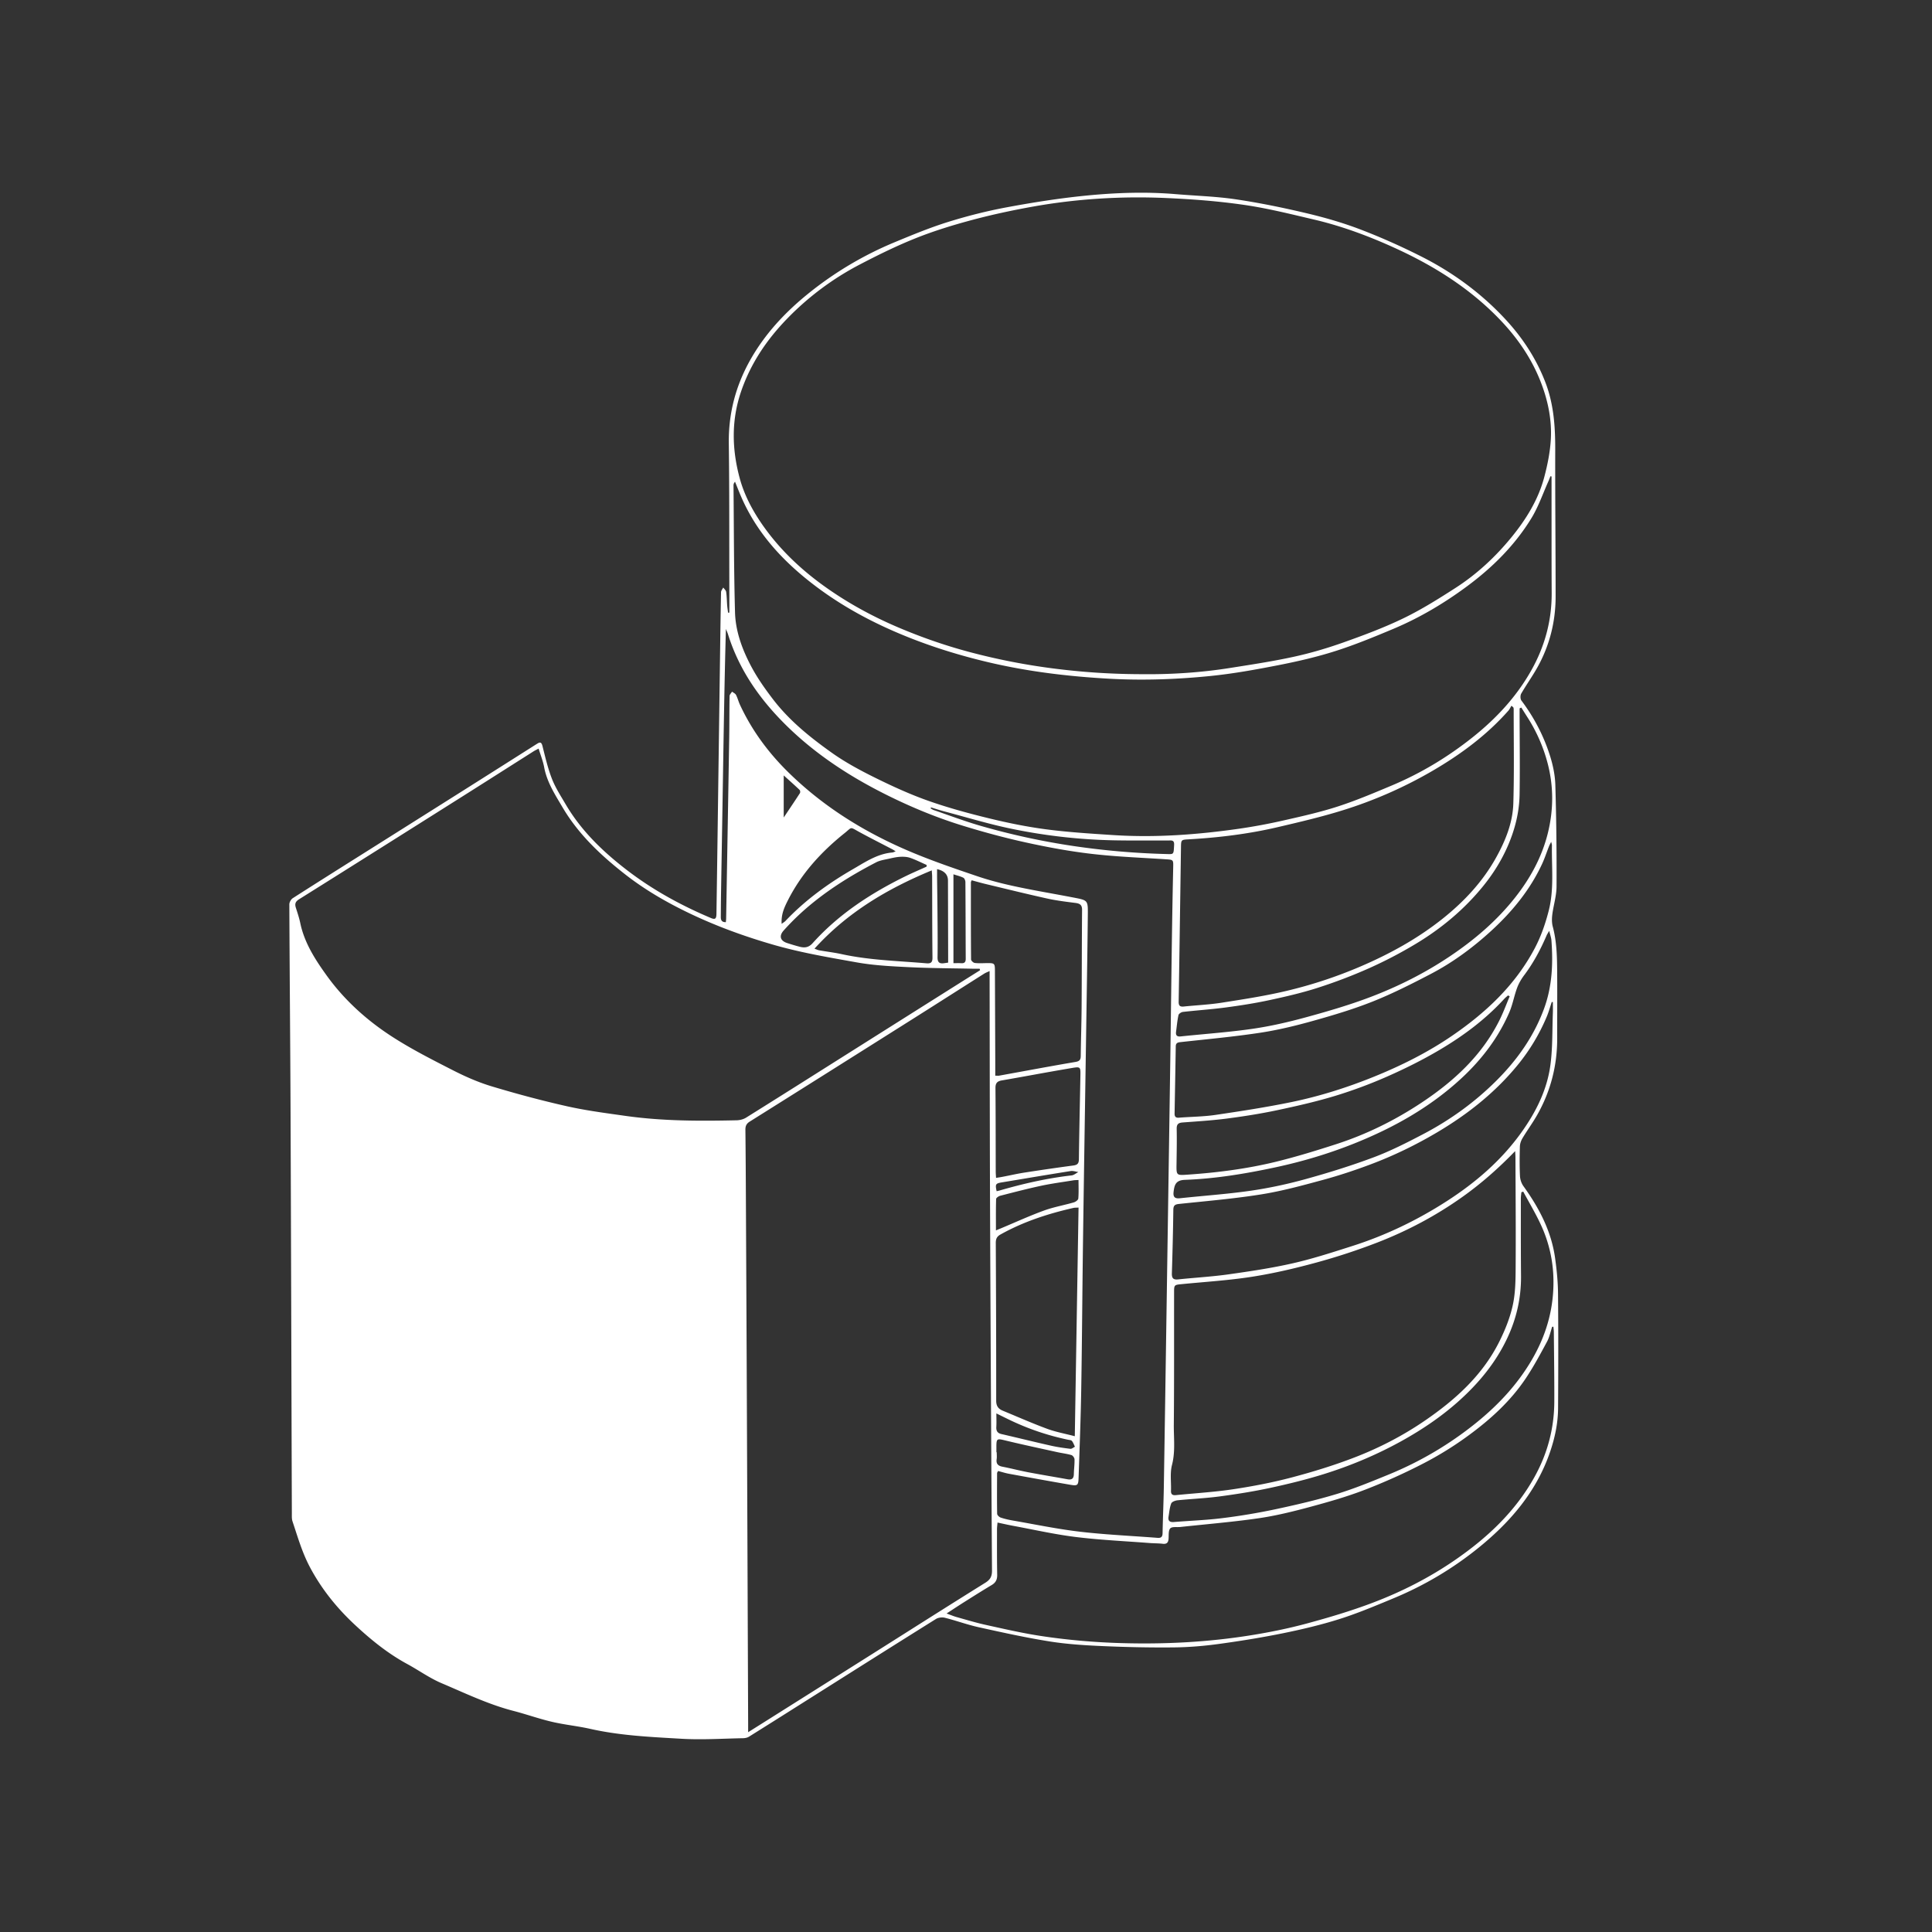 <svg xmlns="http://www.w3.org/2000/svg" width="550" height="550" fill="none" viewBox="0 0 550 550">
    <rect x="0" y="0" width="550" height="550" fill="#333333" stroke="none"/>
    <path fill="#fff" d="m207.626 171.776-.002 2.632-.019-.007-.337.023a48 48 0 0 0-.086-.647c-.063-.462-.126-.923-.163-1.385a56 56 0 0 1-.084-1.357c-.046-.852-.092-1.703-.214-2.543-.042-.305-.281-.581-.521-.858-.109-.126-.218-.252-.309-.382-.07.144-.159.287-.248.43-.186.298-.371.596-.376.898-.117 5.746-.194 11.494-.272 17.243l-.019 1.431q-.178 12.807-.353 25.616l-.351 25.444q-.149 10.919-.314 21.838c-.023 1.416-.367 1.696-1.58 1.183-8.553-3.612-16.627-8.036-24.016-13.726-6.835-5.262-12.931-11.159-17.331-18.648q-.391-.665-.79-1.329c-1.151-1.923-2.308-3.857-3.114-5.922-1.012-2.592-1.693-5.32-2.372-8.035l-.337-1.341c-.298-1.174-.754-1.086-1.554-.581l-.042.026c-6.958 4.411-13.916 8.822-20.882 13.222q-8.837 5.58-17.68 11.149l-8.85 5.577-3.668 2.311c-6.142 3.87-12.285 7.741-18.397 11.656-.505.326-.975 1.16-.975 1.757.04 9.917.107 19.833.174 29.75s.134 19.834.174 29.751c.093 23.723.164 47.449.235 71.174q.062 21.356.132 42.711l-.001.382c-.005.634-.01 1.284.181 1.857q.385 1.16.762 2.321c1.18 3.629 2.355 7.246 4.178 10.693 3.333 6.299 7.742 11.729 12.843 16.478 4.507 4.198 9.352 8.143 14.855 11.124 1.215.659 2.403 1.379 3.59 2.099 2.034 1.234 4.065 2.466 6.233 3.385 1.335.566 2.667 1.146 3.998 1.726 5.36 2.336 10.727 4.675 16.425 6.149 1.631.422 3.246.911 4.861 1.4 2.03.615 4.06 1.229 6.121 1.711 1.861.436 3.752.742 5.643 1.048 1.773.287 3.546.574 5.294.969 7.912 1.781 15.972 2.24 24.012 2.698l1.986.114c4.15.241 8.322.108 12.493-.025 1.659-.053 3.318-.106 4.976-.136.574-.011 1.224-.141 1.699-.44a2894 2894 0 0 0 13.968-8.79l3.428-2.165 5.405-3.412c10.125-6.392 20.25-12.783 30.405-19.127.67-.421 1.76-.551 2.541-.356 1.425.359 2.835.786 4.244 1.213 1.803.546 3.607 1.092 5.441 1.496l.24.053c6.617 1.459 13.246 2.922 19.934 3.984 4.99.792 10.076 1.102 15.131 1.324 6.765.295 13.546.44 20.316.368 4.255-.046 8.529-.41 12.75-.988 6.153-.842 12.295-1.837 18.376-3.076 5.392-1.099 10.772-2.377 16.011-4.038 4.852-1.54 9.581-3.505 14.293-5.464l.967-.402c8.878-3.681 17.071-8.556 24.525-14.637 8.947-7.301 16.218-15.85 20.041-26.974 1.396-4.064 2.277-8.224 2.303-12.506.069-10.894.088-21.792-.015-32.687-.031-3.394-.375-6.8-.849-10.164-1.08-7.615-4.562-14.208-9.001-20.377-.566-.788-.933-1.886-.979-2.862-.134-2.809-.111-5.625-.027-8.434.027-.796.329-1.661.742-2.349.599-1.001 1.241-1.976 1.882-2.951.813-1.237 1.625-2.472 2.35-3.758 3.797-6.719 5.653-13.971 5.645-21.697q-.002-3.471.007-6.944c.008-4.012.017-8.025-.015-12.036-.034-4.309-.122-8.618-1.251-12.839-.287-1.075-.279-2.292-.138-3.409.13-1.022.335-2.041.54-3.058.332-1.649.664-3.296.673-4.948.05-9.635-.061-19.274-.344-28.906-.081-2.774-.666-5.606-1.5-8.262-1.795-5.709-4.546-10.979-8.163-15.789-.329-.44-.34-1.462-.057-1.955.685-1.187 1.426-2.342 2.167-3.497.794-1.239 1.589-2.477 2.314-3.755 3.586-6.321 5.319-13.175 5.319-20.426 0-6.114-.029-12.228-.059-18.341-.038-7.795-.075-15.59-.052-23.385.019-6.559-.405-12.973-2.793-19.199-2.61-6.796-6.529-12.746-11.419-18.012-6.831-7.359-14.867-13.26-23.813-17.786-5.66-2.863-11.477-5.469-17.4-7.734-4.99-1.91-10.172-3.402-15.372-4.634-6.674-1.58-13.416-2.966-20.197-3.968-3.796-.564-7.64-.815-11.484-1.065a290 290 0 0 1-5.598-.4c-8.538-.72-17.079-.41-25.566.428-7.524.746-15.02 1.932-22.455 3.314-5.648 1.048-11.262 2.472-16.75 4.178-5.146 1.604-10.159 3.678-15.149 5.748a100.1 100.1 0 0 0-24.679 14.671c-6.623 5.354-12.352 11.496-16.542 18.973-4.125 7.362-6.165 15.211-6.05 23.706.13 9.513.133 19.028.136 28.543.002 3.893.003 7.786.013 11.679.005 1.758.003 3.514.002 5.27m142.342 18.41c-8.196 1.293-16.454 1.783-23.641 1.745l.012-.008c-9.701.034-18.246-.563-26.775-1.665a183 183 0 0 1-23.136-4.527c-7.084-1.863-13.972-4.255-20.707-7.117-7.071-3.004-13.795-6.643-20.082-11.036-6.938-4.845-13.114-10.539-18.069-17.442-3.085-4.294-5.637-8.962-7.003-14.044-2.197-8.162-2.411-16.367.382-24.579 2.74-8.055 7.332-14.82 13.191-20.847a80.8 80.8 0 0 1 20.61-15.357c5.224-2.728 10.543-5.346 16.015-7.527 5.193-2.07 10.585-3.72 15.992-5.166 5.655-1.511 11.403-2.744 17.166-3.777 12.594-2.258 25.321-3.027 38.091-2.464 7.358.325 14.74.88 22.026 1.932 5.839.84 11.611 2.205 17.37 3.567l2.628.62c8.071 1.89 15.816 4.787 23.339 8.235 11.331 5.192 21.735 11.813 30.292 20.977 4.906 5.254 8.843 11.209 11.334 18.055 1.772 4.867 2.744 9.895 2.499 15.015-.18 3.712-.93 7.455-1.886 11.06-1.703 6.436-5.182 12.034-9.353 17.135-4.573 5.595-9.865 10.512-15.957 14.427-4.787 3.077-9.643 6.13-14.755 8.602-5.522 2.671-11.316 4.833-17.106 6.888-4.615 1.638-9.348 3.035-14.128 4.079-5.463 1.194-11.002 2.064-16.533 2.933zM215.307 491.661l-2.326 1.463v-2.323l-.085-21.878q-.127-32.82-.263-65.638c-.084-20.683-.187-41.37-.291-62.057-.03-6.528-.069-13.053-.141-19.581-.012-1.052.264-1.745 1.217-2.342 15.429-9.678 30.839-19.39 46.241-29.109 3.977-2.509 7.944-5.033 11.912-7.556q4.305-2.739 8.614-5.47c.273-.171.571-.303.933-.463.183-.08.381-.168.602-.272v2.112q.018 10.48.031 20.96c.02 15.256.04 30.512.103 45.77.138 33.938.325 67.881.547 101.823.008 1.654-.471 2.583-1.906 3.475-7.773 4.841-15.512 9.737-23.25 14.633q-4.432 2.806-8.867 5.606-9.557 6.031-19.119 12.057l-7.281 4.589c-2.166 1.368-4.334 2.731-6.671 4.201M83.724 263.403v2.042l.075 20.484q.088 25.61.193 51.216.09 21.02.189 42.04c.074 16.013.148 32.026.213 48.04.011 3.115.241 6.126 1.121 9.191 1.653 5.736 4.424 10.937 7.833 15.632 3.349 4.608 7.325 8.794 11.802 12.51 6.566 5.449 13.722 9.957 21.33 13.592 7.423 3.547 15.172 6.406 23.155 8.702 7.691 2.212 15.482 3.792 23.335 5.005 8.866 1.37 17.832 2.151 26.84 1.979 2.1-.042 4.201-.036 6.303-.03q1.519.005 3.038.003 2.192-.005 2.189-2.235-.172-55.958-.348-111.922-.093-28.619-.196-57.244c-.007-1.982-.068-2.024-2.028-2.039-1.943-.014-3.887-.018-5.83-.021-4.832-.008-9.665-.016-14.489-.193-4.757-.176-9.544-.525-14.236-1.298a924 924 0 0 0-2.977-.486c-7.067-1.148-14.143-2.298-21.004-4.465-1.311-.415-2.645-.768-3.979-1.121-2.115-.56-4.228-1.119-6.246-1.922l-.857-.341c-7.518-2.992-15.037-5.984-22.023-10.201-7.841-4.741-15.23-9.969-21.238-16.967-.518-.604-1.072-1.187-1.626-1.77-1.184-1.245-2.368-2.489-3.2-3.936a108 108 0 0 0-1.881-3.114c-2.044-3.298-4.095-6.607-4.96-10.498-.017-.072-.072-.135-.191-.271a10 10 0 0 1-.307-.362m357.652-127.831.306.065.012.007-.001 3.562q-.002 3.56.001 7.122.003 3.061.002 6.123c.001 5.44.002 10.881.036 16.321.046 7.898-1.959 15.241-5.824 22.102-4.229 7.508-9.984 13.685-16.685 19.019-7.044 5.606-14.698 10.225-22.994 13.715l-.574.241c-4.877 2.048-9.772 4.105-14.798 5.736-4.861 1.577-9.875 2.712-14.867 3.843l-.539.121a159 159 0 0 1-12.701 2.369c-11.893 1.703-23.844 2.591-35.859 1.81l-.849-.055c-6.075-.394-12.16-.789-18.189-1.575-5.453-.712-10.879-1.818-16.225-3.119-5.878-1.431-11.74-3.023-17.438-5.036-5.174-1.829-10.202-4.136-15.123-6.57-4.248-2.101-8.476-4.378-12.326-7.118-6.176-4.4-12.081-9.142-16.768-15.295-2.323-3.046-4.497-6.138-6.253-9.498-2.48-4.737-4.332-9.796-4.477-15.153-.239-8.741-.297-17.485-.354-26.229-.022-3.304-.043-6.607-.075-9.91 0-.325.111-.655.429-1.033q.256.63.509 1.261c.339.841.677 1.682 1.029 2.516 4.458 10.584 11.928 18.712 20.92 25.588 8.086 6.181 16.964 10.918 26.393 14.718 7.5 3.023 15.18 5.388 23.044 7.255 11.415 2.709 22.975 4.099 34.677 4.745 9.563.528 19.08.188 28.566-.757 6.571-.651 13.103-1.837 19.589-3.108 5.449-1.067 10.895-2.322 16.179-4.006 5.614-1.787 11.094-4.049 16.535-6.333 7.504-3.157 14.477-7.305 21.013-12.15 7.221-5.354 13.546-11.641 18.253-19.325 1.397-2.282 2.434-4.785 3.471-7.289.46-1.11.92-2.22 1.412-3.311.142-.313.263-.634.384-.955zM278.947 275.985l.06.209.007.004a7657 7657 0 0 0-8.346 5.25q-16.06 10.126-32.113 20.258l-5.791 3.656a4295 4295 0 0 1-20.372 12.81c-.761.475-1.783.731-2.69.75-10.596.238-21.188.234-31.712-1.262q-1.062-.151-2.127-.3c-4.845-.68-9.702-1.361-14.465-2.433-7.221-1.626-14.384-3.547-21.471-5.682-3.812-1.152-7.528-2.79-11.079-4.608l-.579-.295c-5.767-2.948-11.564-5.911-16.974-9.44-7.064-4.607-13.35-10.32-18.287-17.178-3.241-4.503-6.337-9.272-7.52-14.912-.278-1.334-.7-2.644-1.12-3.947l-.123-.385c-.352-1.087-.226-1.775.884-2.472 15.436-9.666 30.843-19.386 46.249-29.109 4.373-2.759 8.738-5.533 13.104-8.306q3.714-2.36 7.43-4.716c.242-.152.498-.284.817-.449.179-.092.378-.194.606-.317.176.578.364 1.144.55 1.702.406 1.22.802 2.408 1.031 3.629.712 3.806 2.636 7.035 4.555 10.257q.338.565.672 1.131c4.515 7.661 10.845 13.615 17.794 19.057 5.759 4.508 12.058 8.12 18.586 11.231 7.581 3.612 15.483 6.479 23.603 8.824 7.242 2.092 14.612 3.4 21.983 4.709l1.838.327c4.825.861 9.781 1.105 14.694 1.348l.142.007c4.275.211 8.557.279 12.839.346 1.836.029 3.671.058 5.506.098.39.007.782.005 1.174.002l.586-.002zm-72.276-13.883q-.02.194-.038.411l-.004.008c-1.324.023-1.439-.75-1.431-1.615l.013-1.661c.013-1.655.026-3.312.052-4.966q.116-7.063.236-14.126c.099-5.884.199-11.767.292-17.651l.053-3.293c.215-13.36.429-26.724.804-40.147q.101.25.208.497c.145.338.289.676.397 1.026 3.249 10.404 9.379 18.953 17.109 26.442 8.277 8.017 17.828 14.189 28.111 19.305 6.922 3.444 14.051 6.391 21.421 8.672 5.978 1.848 12.039 3.486 18.146 4.829 6.165 1.354 12.403 2.51 18.667 3.241 5.217.61 10.47.914 15.723 1.217 1.763.102 3.527.204 5.289.318 1.188.077 1.766.101 2.04.402.27.297.246.86.222 2.005-.165 7.481-.291 14.958-.398 22.439-.074 5.115-.137 10.23-.201 15.345a7168 7168 0 0 1-.22 16.734c-.245 16.797-.499 33.591-.753 50.386l-.192 12.716-.175 11.668c-.235 15.69-.47 31.379-.725 47.067-.036 2.275-.109 4.55-.182 6.826a451 451 0 0 0-.174 6.265c-.019 1.076-.432 1.412-1.446 1.332-2.341-.182-4.686-.338-7.03-.495-5.013-.334-10.025-.669-15.008-1.25-4.604-.536-9.173-1.374-13.742-2.212a522 522 0 0 0-5.376-.968c-1.182-.207-2.365-.471-3.497-.853-.421-.142-.988-.697-.995-1.072-.058-3.447-.04-6.897-.022-10.347l.006-1.244c0-.083.047-.164.121-.293.046-.078.101-.175.162-.3q.478.126.961.263c.707.198 1.423.399 2.154.533 5.767 1.06 11.538 2.109 17.316 3.107 2.197.383 2.411.222 2.484-1.936l.15-4.329c.243-6.934.486-13.868.603-20.805.135-8.059.218-16.119.3-24.179.06-5.898.121-11.795.202-17.692.188-13.71.4-27.422.612-41.134l.291-18.956q.061-4.042.125-8.083c.133-8.451.265-16.901.349-25.351.039-3.868-.053-3.907-3.842-4.641a567 567 0 0 0-6.346-1.185c-3.403-.621-6.805-1.243-10.185-1.965-3.719-.792-7.431-1.722-11.028-2.942-6.387-2.166-12.793-4.348-19.004-6.965-13.018-5.484-24.904-12.827-35.01-22.799-5.629-5.557-10.278-11.871-13.619-19.084-.19-.409-.343-.838-.495-1.265-.185-.52-.37-1.04-.622-1.524-.142-.276-.44-.469-.738-.661-.137-.089-.273-.177-.395-.273-.077.132-.175.263-.272.394-.212.285-.423.569-.428.857-.041 2.09-.05 4.182-.06 6.273-.008 1.875-.017 3.75-.047 5.624-.237 14.7-.491 29.403-.744 44.104l-.125 7.25a8 8 0 0 1-.05.706m209.705 78.594c5.354-3.811 10.241-8.128 14.947-12.991l.008-.004q.015.301.035.602c.026.431.053.861.053 1.292q.014 4.022.035 8.045c.037 7.509.073 15.017.022 22.526l-.003.533c-.024 3.579-.048 7.224-.781 10.687-.765 3.62-2.193 7.183-3.853 10.512-4.769 9.563-12.43 16.5-21.112 22.462-6.264 4.302-12.973 7.78-20.017 10.505-5.821 2.25-11.825 4.102-17.86 5.701-5.46 1.447-11.04 2.522-16.626 3.368-3.764.571-7.563.901-11.363 1.231a391 391 0 0 0-5.092.464c-.896.092-1.45-.149-1.412-1.209.029-.811.004-1.635-.021-2.458-.051-1.671-.102-3.34.3-4.893.734-2.828.654-5.638.573-8.445-.029-1.011-.058-2.021-.049-3.031.08-8.713.077-17.426.074-26.139q-.005-5.81.003-11.619c0-2.024.077-2.059 2.074-2.258 1.962-.195 3.927-.367 5.893-.54 4.785-.42 9.571-.84 14.304-1.584 6.173-.968 12.299-2.411 18.334-4.06a178 178 0 0 0 17.25-5.671c8.61-3.337 16.738-7.653 24.284-13.026m25.077 38.375c.13-.455.26-.91.409-1.356l.36-.034q.02.251.048.503c.036.351.072.702.074 1.054q.023 2.524.05 5.049c.05 4.894.101 9.787.084 14.682-.027 7.657-1.932 14.836-5.667 21.544-5.461 9.811-13.386 17.231-22.516 23.534-7.332 5.059-15.227 9.084-23.515 12.222-6.119 2.319-12.425 4.194-18.747 5.905-5.162 1.396-10.435 2.468-15.716 3.321-12.364 2.002-24.82 2.633-37.352 2.258-7.642-.23-15.23-.895-22.769-2.043-4.515-.69-8.989-1.68-13.458-2.669l-2.002-.443c-2.185-.478-4.341-1.093-6.495-1.708q-.955-.273-1.912-.542c-.565-.158-1.119-.368-1.781-.619a67 67 0 0 0-1.077-.402c.597-.388 1.162-.757 1.705-1.112a225 225 0 0 1 3.346-2.16l.713-.449c2.345-1.477 4.69-2.955 7.07-4.373 1.167-.692 1.604-1.576 1.577-2.946-.07-3.432-.065-6.866-.06-10.298l.002-2.656c0-.393.041-.787.086-1.226q.033-.314.064-.668.704.15 1.371.296c1.039.226 2.022.44 3.01.623 1.734.32 3.466.662 5.197 1.003 4.226.834 8.451 1.668 12.716 2.192 4.934.607 9.902.944 14.869 1.28 2.045.138 4.09.277 6.132.434.519.04 1.041.059 1.563.077.734.026 1.467.053 2.194.138 1.129.133 1.55-.356 1.638-1.401.022-.264.027-.548.031-.836.014-.833.028-1.69.455-2.145.354-.38 1.117-.376 1.881-.372.345.002.689.003.997-.03 2.203-.238 4.41-.459 6.616-.681 5.231-.524 10.462-1.049 15.659-1.802 4.894-.708 9.743-1.906 14.526-3.196 5.315-1.431 10.638-2.946 15.762-4.925a168 168 0 0 0 16.807-7.58 97 97 0 0 0 12.72-7.918c6.233-4.572 11.962-9.78 16.286-16.278 2.164-3.253 4.031-6.715 5.889-10.16l.111-.207c.481-.89.765-1.885 1.049-2.88m-10.915-177.937.265.222.008.004q.018.073.042.146a1 1 0 0 1 .061.286c-.002 2.615.011 5.23.024 7.845.033 6.374.065 12.748-.127 19.114-.169 5.476-2.224 10.546-4.876 15.333-3.819 6.888-9.084 12.521-15.191 17.4-7.122 5.687-15.02 10.037-23.378 13.627a128.5 128.5 0 0 1-21.073 6.964c-5.787 1.376-11.685 2.302-17.568 3.225l-.907.143c-2.309.365-4.646.557-6.984.75-1.265.105-2.53.209-3.792.34-1.083.111-1.519-.172-1.5-1.369.167-10.032.312-20.064.456-30.096l.202-13.884c.031-2.123.05-2.124 2.216-2.246l.004-.001c8.529-.486 16.994-1.519 25.317-3.463 6.237-1.458 12.494-2.923 18.601-4.829a123.6 123.6 0 0 0 25.382-11.155c8.056-4.687 15.483-10.163 21.686-17.181.247-.279.429-.613.611-.946q.122-.23.254-.451.133.112.267.222m11.217 84.106c.107.015.21.027.317.038l-.003.004q0 .495.007.989c.007.694.015 1.387-.011 2.08a215 215 0 0 0-.109 4.408c-.062 3.448-.123 6.895-.568 10.294-.938 7.171-4.118 13.52-8.323 19.382-5.721 7.975-13.011 14.232-21.196 19.505-8.408 5.418-17.362 9.735-26.894 12.773l-1.295.413c-5.146 1.642-10.305 3.289-15.558 4.485-6.046 1.382-12.207 2.296-18.353 3.165-2.973.421-5.968.68-8.965.94-1.801.156-3.603.312-5.4.503-1.435.153-1.837-.375-1.795-1.753.188-6.023.337-12.046.414-18.07.019-1.262.482-1.538 1.657-1.664 1.744-.184 3.491-.36 5.238-.536 6.091-.613 12.185-1.227 18.219-2.196 5.839-.939 11.588-2.503 17.303-4.058l.25-.067c4.535-1.236 9.016-2.725 13.416-4.374 6.663-2.495 13.053-5.603 19.18-9.242 8.633-5.131 16.401-11.288 22.776-19.087a55.6 55.6 0 0 0 8.254-13.719c.392-.933.699-1.903 1.005-2.871.142-.449.284-.897.434-1.342m-.455-45.021c.082-.164.177-.351.286-.577.047.199.09.355.125.483.058.21.096.345.094.481-.033 1.72.003 3.443.039 5.167.095 4.496.189 8.992-.942 13.427-.965 3.784-2.224 7.446-4.08 10.921-5.568 10.439-13.891 18.207-23.518 24.789-6.938 4.741-14.419 8.465-22.164 11.602-7.612 3.085-15.464 5.572-23.512 7.229-7.159 1.473-14.399 2.587-21.635 3.655-2.216.325-4.461.442-6.706.56-1.218.063-2.436.127-3.649.224-.949.077-1.275-.306-1.259-1.19q.176-9.563.336-19.126c.016-.815.402-1.09 1.206-1.178 1.943-.216 3.888-.422 5.834-.628 5.638-.596 11.278-1.192 16.877-2.04 5.089-.769 10.133-1.989 15.096-3.379 5.778-1.614 11.561-3.336 17.128-5.556 5.606-2.235 11.029-4.99 16.39-7.783 6.368-3.322 12.134-7.585 17.415-12.441 5.901-5.426 10.925-11.568 14.331-18.9.497-1.072.908-2.184 1.318-3.297.213-.575.425-1.15.649-1.719.088-.222.196-.437.341-.724m-164.832 10.707c.034-.075.079-.175.136-.317l.003-.012 1.201.329c.913.252 1.81.5 2.714.716q2.07.496 4.138.997c4.465 1.078 8.93 2.156 13.415 3.147 2.513.558 5.083.884 7.644 1.208l.377.047c1.278.161 1.963.521 1.947 2.006-.046 5.135-.062 10.271-.078 15.406-.013 4.148-.026 8.296-.055 12.444-.019 2.478-.074 4.955-.129 7.432a596 596 0 0 0-.116 6.271c-.012 1.079-.314 1.508-1.5 1.711-5.247.891-10.483 1.85-15.72 2.809q-3.007.551-6.016 1.098c-.144.026-.294.021-.532.014a16 16 0 0 0-.566-.01l.001-1.517c.001-.997.001-1.985-.001-2.972l-.048-12.651-.048-12.651c-.007-2.2-.08-2.269-2.281-2.254q-.427.005-.856.018c-.873.022-1.747.044-2.603-.06-.402-.046-1.052-.647-1.052-.999-.055-6.155-.053-12.314-.051-18.47l.001-3.518c0-.055.025-.11.075-.222m29.956 92.869c.181-.005.383-.011.617-.026l-.502 30.591-.566 34.501c-.883-.233-1.752-.438-2.605-.641-1.821-.431-3.572-.847-5.247-1.464-3.042-1.124-6.036-2.384-9.029-3.644a535 535 0 0 0-3.595-1.503c-1.267-.52-1.902-1.313-1.902-2.847.015-14.966-.042-29.932-.115-44.895-.008-1.113.26-1.829 1.297-2.41 6.532-3.659 13.558-5.939 20.817-7.589.245-.056.501-.064.83-.073m126.174-142.141.482-.226v-.007l.631 1q.569.906 1.144 1.809a45.7 45.7 0 0 1 5.706 12.999c1.768 6.689 1.71 13.439.042 20.086-1.676 6.67-4.925 12.643-9.18 18.062-5.266 6.712-11.66 12.157-18.716 16.891s-14.611 8.537-22.513 11.541c-5.969 2.273-12.142 4.075-18.31 5.763-5.013 1.37-10.114 2.552-15.253 3.298-4.537.66-9.108 1.086-13.679 1.512-2.268.211-4.537.422-6.802.662-1.106.119-1.488-.298-1.35-1.336q.081-.626.156-1.254c.141-1.17.281-2.339.532-3.483.084-.383.796-.846 1.263-.899 1.687-.192 3.379-.35 5.071-.509 2.402-.225 4.804-.45 7.194-.769 4.121-.551 8.238-1.194 12.302-2.067 4.65-.998 9.303-2.07 13.822-3.524a145 145 0 0 0 14.718-5.618 124 124 0 0 0 13.152-6.872c7.324-4.397 13.845-9.831 19.248-16.497 2.843-3.509 5.231-7.332 7.026-11.492 2.001-4.637 3.226-9.501 3.31-14.549.089-5.338.06-10.678.031-16.018-.012-2.24-.024-4.48-.027-6.72zm-3.068 81.84q.121.065.244.127l.007.004c-.308.726-.605 1.457-.901 2.189-.645 1.59-1.289 3.179-2.057 4.707-5.013 9.987-12.93 17.266-22.083 23.346-7.623 5.063-15.77 9.089-24.48 11.894-5.567 1.794-11.17 3.524-16.845 4.921-8.284 2.036-16.741 3.126-25.256 3.712-1.642.112-2.461.172-2.863-.208-.405-.383-.388-1.211-.363-2.881l.021-1.415c.042-2.839.084-5.68.025-8.519-.026-1.324.463-1.737 1.707-1.829l2.016-.148c3.581-.26 7.165-.52 10.719-.984 4.718-.616 9.429-1.359 14.079-2.342 5.579-1.183 11.162-2.449 16.615-4.103a133 133 0 0 0 14.901-5.548c5.021-2.216 9.968-4.684 14.694-7.47 6.812-4.018 13.156-8.725 18.537-14.61a8 8 0 0 1 .715-.663q.173-.147.341-.298zm3.848 55.82.264-.08v.008c.518.964 1.05 1.921 1.583 2.878 1.207 2.17 2.414 4.34 3.449 6.589a38.4 38.4 0 0 1 3.563 15.85c.08 7.588-1.798 14.641-5.441 21.284-4.179 7.619-9.923 13.856-16.635 19.267a99.3 99.3 0 0 1-24.835 14.66l-.612.251c-4.654 1.904-9.326 3.816-14.128 5.271-5.786 1.757-11.702 3.123-17.618 4.386a178 178 0 0 1-14.97 2.502c-3.003.377-6.03.574-9.056.771-1.582.103-3.164.206-4.743.335-1.167.096-1.741-.302-1.542-1.511q.073-.46.139-.922c.139-.974.279-1.95.622-2.848.18-.47 1.148-.838 1.795-.903 1.601-.164 3.206-.288 4.811-.412 2.399-.186 4.797-.371 7.178-.69 4.81-.643 9.624-1.4 14.369-2.422 5.135-1.106 10.259-2.361 15.272-3.926 7.699-2.403 15.119-5.518 22.199-9.448 5.843-3.245 11.338-6.953 16.305-11.411 5.629-5.055 10.389-10.799 13.665-17.695 2.69-5.663 4.049-11.599 3.991-17.878-.054-5.811-.054-11.624-.053-17.436v-4.552c0-.413.047-.827.094-1.24q.034-.299.063-.597zm7.272-73.688c.101-.169.223-.373.374-.637l.008.004c.095.402.192.756.281 1.079.17.622.308 1.128.346 1.642.501 6.647.214 13.187-2.147 19.554-2.927 7.891-7.657 14.53-13.561 20.412-6.173 6.149-13.179 11.193-20.879 15.222-4.557 2.384-9.172 4.741-13.975 6.544-6.359 2.384-12.872 4.408-19.42 6.218-5.105 1.412-10.32 2.537-15.559 3.299-4.377.635-8.784 1.048-13.191 1.462-2.332.218-4.663.437-6.991.688-1.466.157-2.013-.317-1.841-1.798.245-2.132.693-3.349 3.242-3.44 8.686-.318 17.235-1.742 25.734-3.559 7.665-1.642 15.15-3.873 22.397-6.77 11.216-4.481 21.675-10.335 30.602-18.609 5.748-5.326 10.439-11.48 13.577-18.693.547-1.257.916-2.588 1.285-3.921.287-1.036.575-2.074.946-3.078.475-1.282 1.194-2.526 2.021-3.624 2.636-3.505 4.676-7.332 6.394-11.346.083-.192.192-.373.357-.649m-219.724 1.976v-30.195l-.277.076a7 7 0 0 0-.642.195q-.891.34-1.779.685c-1.369.529-2.736 1.058-4.122 1.539-.251.086-.566-.013-.882-.113a4 4 0 0 0-.434-.121c.086-.112.165-.24.244-.369.169-.276.337-.552.583-.664 1.5-.681 3.038-1.286 4.584-1.867 1.106-.417 1.978-.919 1.791-2.342-.026-.201.132-.422.29-.646.081-.113.161-.226.219-.338.09-.176.201-.353.312-.529.255-.405.51-.811.526-1.227.141-3.712.237-7.428.195-11.14-.011-.849-.467-1.802-.98-2.521-1.445-2.035-2.918-4.051-4.391-6.067-1.53-2.095-3.06-4.189-4.559-6.305-.542-.763-.967-1.612-1.452-2.579a56 56 0 0 0-.791-1.538c-.035.283-.065.5-.09.674-.04.284-.064.457-.067.63l-.046 3.076c-.287 18.798-.574 37.598-.799 56.398-.008.563.581 1.47 1.09 1.646 2.704.928 5.432 1.771 8.366 2.677 1.01.312 2.044.632 3.111.965m63.364 67.6c-.226.036-.466.074-.73.118l-.003-.004c-.015-.267-.03-.501-.044-.713a16 16 0 0 1-.048-1.044q-.007-3.28-.011-6.562c-.008-5.739-.016-11.479-.066-17.217-.011-1.366.425-1.97 1.787-2.204 2.997-.516 5.988-1.057 8.98-1.598a876 876 0 0 1 11.137-1.964c2.277-.379 2.319-.23 2.277 2.093q-.072 3.87-.15 7.74c-.108 5.395-.215 10.789-.282 16.184-.016 1.229-.452 1.615-1.615 1.768-4.665.62-9.322 1.305-13.975 2.028-1.324.205-2.638.476-3.952.747-.696.143-1.393.287-2.091.42a28 28 0 0 1-1.214.208m-51.888-64.93a14 14 0 0 0-.532-.205c9.356-10.324 20.714-17.044 33.388-22.29.017.304.036.561.053.79.028.374.05.671.05.97q.011 3.424.016 6.848c.01 5.393.02 10.787.079 16.181.016 1.347-.394 1.78-1.699 1.669-1.986-.171-3.976-.31-5.965-.45-6.107-.428-12.211-.855-18.227-2.172-1.327-.29-2.674-.497-4.021-.703-.782-.12-1.564-.239-2.342-.376-.256-.045-.5-.142-.8-.262m31.385-23.841-.003.278q-.949.43-1.902.852c-1.405.624-2.811 1.249-4.19 1.927-9.861 4.848-18.957 10.779-26.362 19.022-1.098 1.224-2.238 1.366-3.616 1.022-1.217-.303-2.411-.678-3.605-1.06-1.986-.636-2.418-2.021-.995-3.601a71 71 0 0 1 4.952-5.002c6.406-5.832 13.684-10.401 21.341-14.377.896-.465 1.928-.675 2.951-.883q.474-.094.937-.199c1.026-.234 2.071-.46 3.115-.502.915-.038 1.902.019 2.755.322 1.122.396 2.207.897 3.292 1.397q.665.31 1.335.608zm-40.755 16.199c-.144.101-.312.219-.511.369v-.007c-.176-2.679.758-4.68 1.784-6.704 3.872-7.65 9.501-13.807 16.137-19.115 1.094-.875 1.448-1.335 1.861-1.395.425-.061.91.302 2.325 1.074 2.14 1.169 4.306 2.287 6.473 3.405q1.485.766 2.967 1.539c.163.085.316.185.514.314.114.075.243.159.397.256-.157.054-.291.107-.41.154-.219.086-.387.153-.558.168-3.7.319-6.775 2.137-9.836 3.946q-.69.41-1.38.81c-7.041 4.064-13.577 8.809-19.198 14.737-.145.153-.321.277-.565.449m-.235-6.675c4.381-8.786 10.843-15.339 18.154-21.124l-3.993-2.867-7.725-5.551-.431.553c-.301.382-.59.751-.866 1.13-3.157 4.348-5.866 8.852-5.093 14.584.055.396.023.804-.008 1.212-.019.247-.038.494-.038.74-.005 2.404-.004 4.808-.002 7.323zm83.635 79.989c.177-.006.372-.014.597-.027v-.004c0 .519.007 1.024.013 1.518.016 1.31.032 2.544-.074 3.766-.034.41-.769.949-1.278 1.095-1.088.315-2.19.584-3.292.853-1.774.433-3.545.866-5.249 1.489-2.902 1.061-5.746 2.284-8.59 3.506-1.196.514-2.391 1.028-3.59 1.53-.391.16-.781.321-1.447.597q0-1.094-.004-2.149c-.007-2.347-.013-4.571.058-6.79.011-.33.715-.804 1.175-.923l.886-.228c3.585-.924 7.172-1.848 10.793-2.623 2.154-.459 4.338-.794 6.52-1.13q1.337-.203 2.671-.419c.247-.04.499-.049.811-.061m-22.688 77.478h-.084l-.004.004v-1.504c-.004-2.415.157-2.43 2.453-1.875 3.906.946 7.831 1.805 11.756 2.663q1.588.347 3.176.697c.497.109.999.199 1.501.288.831.148 1.661.296 2.467.534.394.115.872.777.884 1.202.022.817-.036 1.636-.095 2.456a34 34 0 0 0-.096 1.746c-.023 1.239-.536 1.718-1.784 1.488-1.541-.28-3.085-.549-4.629-.817a420 420 0 0 1-6.602-1.184 110 110 0 0 1-3.704-.8c-1.206-.275-2.411-.55-3.624-.784-1.274-.249-1.822-.846-1.63-2.162.063-.44.046-.89.03-1.34-.007-.205-.015-.409-.015-.612m-18.816-183.29q.057-.142.108-.279h.003q.59.179 1.176.364c.869.272 1.738.544 2.617.776 1.903.502 3.803 1.026 5.702 1.551 4.523 1.249 9.046 2.498 13.63 3.435a159.5 159.5 0 0 0 29.262 3.249c3.433.06 6.869.053 10.305.046q2.442-.007 4.883-.004.142 0 .282-.005c.742-.02 1.417-.038 1.352 1.234l-.012.252c-.12 2.373-.122 2.425-1.71 2.388a219 219 0 0 1-26.66-2.254 203 203 0 0 1-26.545-5.74c-3.231-.924-6.406-2.044-9.581-3.164-1.308-.461-2.616-.923-3.928-1.37-.208-.07-.403-.19-.598-.31q-.142-.088-.286-.169m6.498 44.064v-25.302c.326.109.639.204.94.295.694.21 1.322.4 1.896.696.325.169.57.816.57 1.248.033 4.503.047 9.006.061 13.509q.012 4.158.031 8.314c.003.881-.314 1.305-1.233 1.248a20 20 0 0 0-1.457-.015q-.38.007-.808.007m12.233 129.516c-.005-.42-.011-.861-.011-1.334l.004-.004 1.382.68c.976.481 1.832.903 2.694 1.314a72.6 72.6 0 0 0 16.294 5.487q.136.028.286.049c.329.052.677.105.839.3.271.327.45.732.629 1.138.076.172.152.344.236.511-.136.066-.275.154-.414.242-.303.192-.608.385-.884.351-1.886-.226-3.773-.497-5.621-.914-2.615-.588-5.221-1.21-7.828-1.831a804 804 0 0 0-6.182-1.457c-1.163-.267-1.515-.929-1.45-2.047.047-.792.037-1.589.026-2.485M266.763 248.35l.002-.921h.004q3.092.693 3.1 3.252.011 5.384.025 10.767.013 5.382.024 10.766v1.822l-1.163.172c-1.312.187-1.879-.245-1.856-1.703.057-3.517.028-7.037-.001-10.557l-.018-2.239c-.015-2.176-.044-4.352-.073-6.529l-.042-3.256c-.005-.51-.003-1.021-.002-1.574m17.312 90.684q-.155.035-.346.082l-.004.004c-.452-2.013-.306-2.224 1.515-2.526q2.628-.436 5.256-.875c4.76-.794 9.52-1.588 14.287-2.343.482-.079.993.033 1.502.144.236.051.47.102.702.135a8 8 0 0 0-.607.361c-.429.272-.857.544-1.31.596-6.976.799-13.791 2.349-20.522 4.305-.149.043-.298.077-.473.117m-59.996-107.756q-.485.721-.972 1.449v-11.982q.599.542 1.159 1.044c1.218 1.096 2.306 2.075 3.364 3.085.176.169.226.708.092.919-1.191 1.833-2.411 3.65-3.643 5.485m-48.345 186.357.003-12.1h-.279v-2.56l-.04-13.026q-.058-19.47-.125-38.94a364 364 0 0 0-.054-4.675q-.024-1.502-.042-3.005c-.007-.754-.092-1.229-1.075-1.427-2.254-.453-4.513-.873-6.773-1.294-5.901-1.099-11.803-2.198-17.614-3.861-8.121-2.327-16.007-5.212-23.596-8.798-8.097-3.826-15.827-8.418-22.435-14.56-2.4-2.23-4.636-4.639-6.872-7.048a252 252 0 0 0-3.617-3.843c-.246-.254-.603-.4-.96-.547-.166-.068-.332-.136-.487-.214-.07.16-.161.319-.252.479-.193.342-.387.683-.387 1.025-.011 2.31.016 4.621.043 6.932.017 1.454.034 2.909.041 4.364q.083 16.344.16 32.687.075 16.343.158 32.688c.077 15.613.165 31.229.276 46.842.003.708.095 1.584.5 2.101a85.8 85.8 0 0 0 21.358 19.344c7.871 5.032 16.293 8.985 25.049 12.207 3.329 1.224 6.739 2.265 10.16 3.206a254 254 0 0 0 12.681 3.146c2.291.504 4.599.928 6.907 1.351 1.737.319 3.474.638 5.205.991 1.825.375 2.223.119 2.208-1.81l-.042-5.066c-.042-4.787-.083-9.576-.088-14.362-.017-10.076-.014-20.152-.011-30.227m-70.975-100.448c.023-.242.051-.523.077-.863v-.004c.511.398.973.776 1.409 1.133.873.712 1.64 1.339 2.472 1.867a600 600 0 0 0 7.418 4.607q2.284 1.4 4.559 2.813c4.751 2.957 9.936 4.968 15.111 6.976 1.402.544 2.803 1.088 4.195 1.65 4.247 1.718 8.782 2.808 13.267 3.845 6.003 1.387 12.068 2.519 18.128 3.65l.58.108c1.451.272 1.833.865 1.833 2.281-.006 9.499.034 18.996.073 28.495q.019 4.278.034 8.558l.264 73.048v2.368a86 86 0 0 0-1.888-.332c-1.275-.215-2.488-.419-3.668-.747-1.32-.366-2.646-.716-3.973-1.067-3.959-1.046-7.923-2.094-11.724-3.555-8.112-3.115-16.106-6.509-23.633-10.998-5.545-3.306-10.55-7.259-15.403-11.396-2.333-1.987-4.319-4.388-6.299-6.782-.647-.782-1.293-1.563-1.951-2.329-.39-.456-.406-1.324-.413-2.002a1905 1905 0 0 1-.064-11.709l-.017-4.255-.001-.366c-.122-26.083-.244-52.17-.37-78.253-.004-1.027-.024-2.054-.043-3.081-.017-.881-.034-1.761-.041-2.64a10 10 0 0 1 .068-1.02m-11.564-12.404-.22.08-.22.081v1.921l.093 25.771q.094 25.822.183 51.642l.037 11.919c.03 9.933.06 19.866.109 29.799 0 .712.068 1.619.485 2.109.62.726 1.234 1.462 1.848 2.198 2.082 2.499 4.17 5.005 6.556 7.177 7.098 6.46 15.188 11.561 23.725 15.904 2.935 1.492 6.016 2.747 9.123 3.842 5.843 2.062 11.706 4.102 17.652 5.828 3.416.991 6.915 1.701 10.412 2.411 1.068.217 2.135.433 3.2.658 1.784.378 3.578.695 5.446 1.026q1.254.22 2.559.459 0-1.08-.009-2.118c-.011-1.644-.022-3.223.032-4.801.038-1.091-.405-1.515-1.404-1.714l-.559-.111c-1.875-.372-3.756-.744-5.591-1.259l-1.279-.36c-4.346-1.221-8.696-2.444-12.979-3.869-1.957-.651-3.855-1.477-5.755-2.303-1.134-.493-2.269-.987-3.417-1.443a97 97 0 0 1-22.807-12.846 111 111 0 0 1-9.28-7.83c-1.436-1.357-2.725-2.871-4.014-4.385-.79-.928-1.579-1.855-2.403-2.748-.773-.834-1.079-1.683-1.083-2.816a28847 28847 0 0 0-.146-40.553l-.065-16.227-.014-3.49c-.057-13.948-.113-27.896-.131-41.845 0-1.32-.333-2.25-1.462-3.042-1.09-.765-2.043-1.756-2.958-2.74-1.377-1.487-2.72-3.004-4.063-4.521a579 579 0 0 0-1.6-1.804"/>
</svg>
